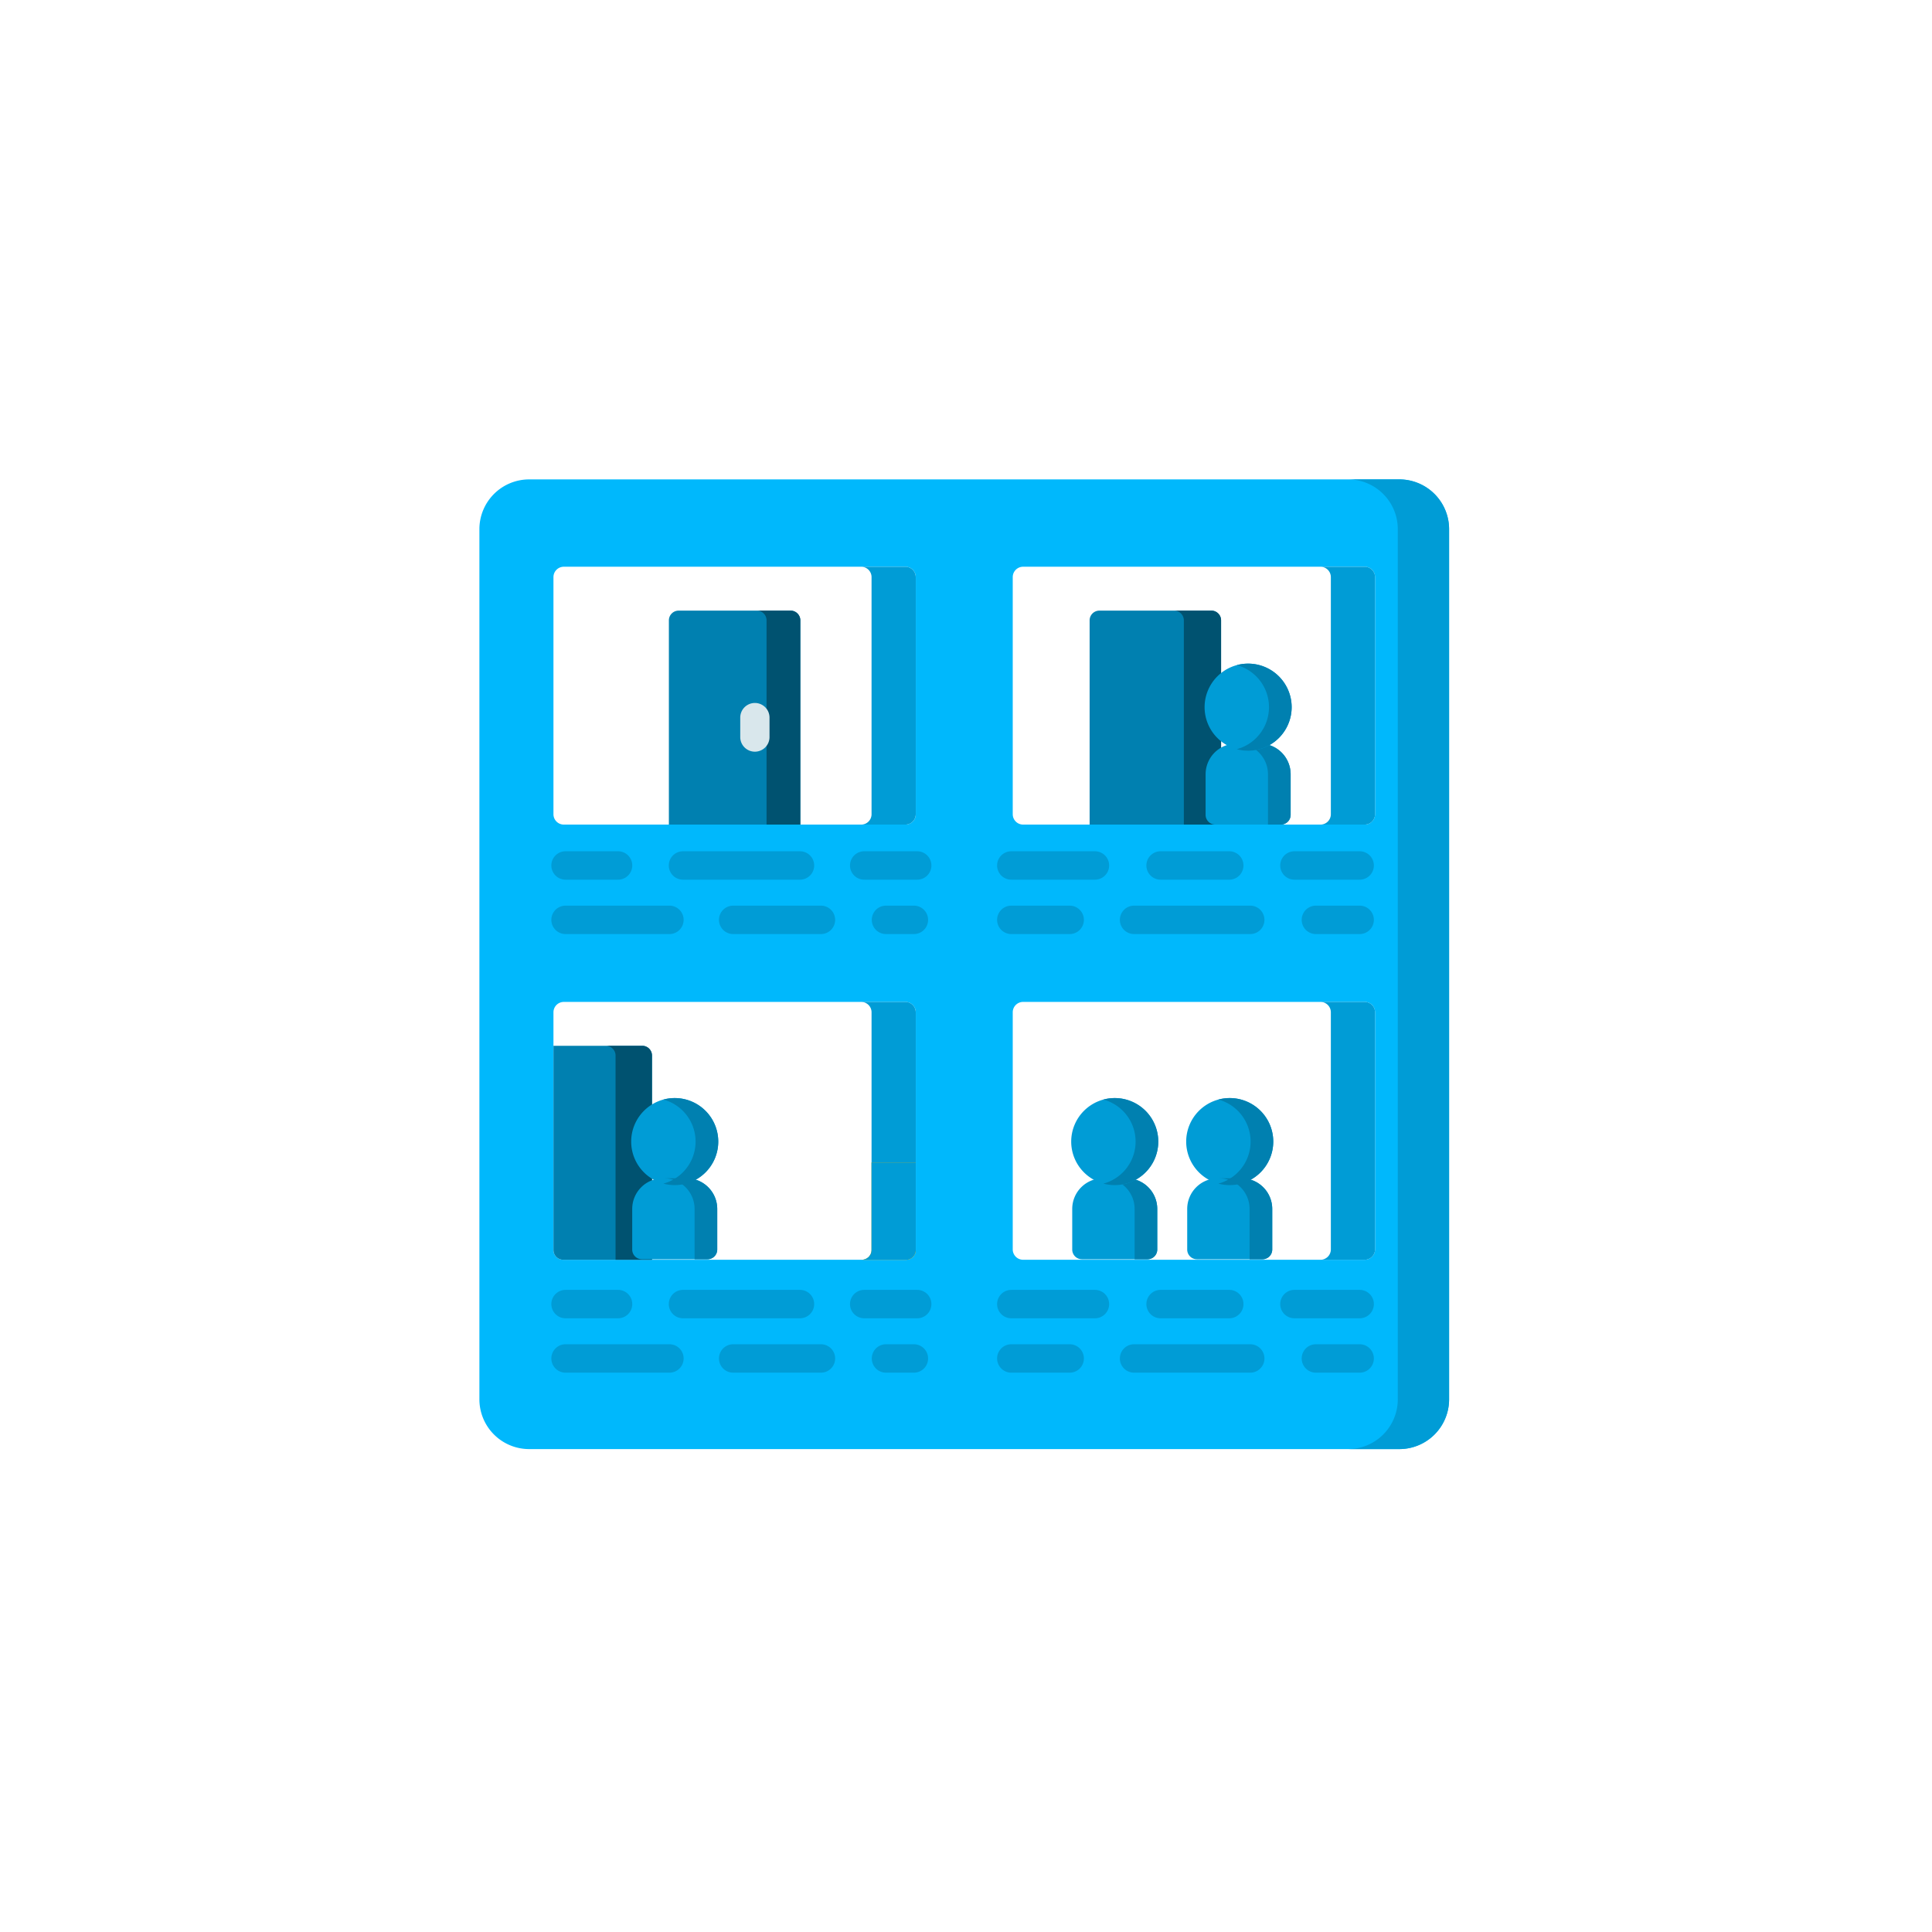 <svg xmlns="http://www.w3.org/2000/svg" xmlns:xlink="http://www.w3.org/1999/xlink" width="471" height="471" viewBox="0 0 471 471"><defs><filter id="a" x="0" y="0" width="471" height="471" filterUnits="userSpaceOnUse"><feOffset input="SourceAlpha"/><feGaussianBlur stdDeviation="10" result="b"/><feFlood flood-opacity="0.102"/><feComposite operator="in" in2="b"/><feComposite in="SourceGraphic"/></filter></defs><g transform="translate(-215 -12)"><g transform="matrix(1, 0, 0, 1, 215, 12)" filter="url(#a)"><circle cx="205.5" cy="205.5" r="205.5" transform="translate(30 30)" fill="#fff"/></g><path d="M224.268,236.4H12.135A12.134,12.134,0,0,1,0,224.268V12.135A12.134,12.134,0,0,1,12.135,0H224.268A12.134,12.134,0,0,1,236.4,12.135V224.268A12.134,12.134,0,0,1,224.268,236.4Zm0,0" transform="translate(331.872 128.872)" fill="#00b8fc"/><path d="M483.272,12.131V224.266A12.135,12.135,0,0,1,471.135,236.4H458.629a12.134,12.134,0,0,0,12.135-12.136V12.131A12.133,12.133,0,0,0,458.629,0h12.506A12.134,12.134,0,0,1,483.272,12.131Zm0,0" transform="translate(85.003 128.872)" fill="#009cd6"/><path d="M124.9,108.978H41.63a2.533,2.533,0,0,1-2.532-2.532v-57.8a2.533,2.533,0,0,1,2.532-2.532H124.9a2.533,2.533,0,0,1,2.532,2.532v57.8A2.532,2.532,0,0,1,124.9,108.978Zm0,0" transform="translate(310.827 104.048)" fill="#fff"/><path d="M367.4,108.978H284.134a2.533,2.533,0,0,1-2.532-2.532v-57.8a2.533,2.533,0,0,1,2.532-2.532H367.4a2.532,2.532,0,0,1,2.532,2.532v57.8A2.531,2.531,0,0,1,367.4,108.978Zm0,0" transform="translate(180.292 104.048)" fill="#fff"/><path d="M125.049,338.748H41.477a2.378,2.378,0,0,1-2.379-2.379v-57.95a2.533,2.533,0,0,1,2.532-2.532H124.9a2.533,2.533,0,0,1,2.532,2.532v57.95A2.378,2.378,0,0,1,125.049,338.748Zm0,0" transform="translate(310.827 -19.631)" fill="#fff"/><path d="M367.4,338.748H284.134a2.533,2.533,0,0,1-2.532-2.532v-57.8a2.533,2.533,0,0,1,2.532-2.532H367.4a2.532,2.532,0,0,1,2.532,2.532v57.8A2.531,2.531,0,0,1,367.4,338.748Zm0,0" transform="translate(180.292 -19.631)" fill="#fff"/><path d="M214.885,48.652v57.8a2.531,2.531,0,0,1-2.532,2.53H201.578a2.53,2.53,0,0,0,2.53-2.53v-57.8a2.529,2.529,0,0,0-2.53-2.53h10.775A2.531,2.531,0,0,1,214.885,48.652Zm0,0" transform="translate(223.367 104.046)" fill="#009cd6"/><path d="M457.393,48.652v57.8a2.531,2.531,0,0,1-2.532,2.53H444.086a2.532,2.532,0,0,0,2.53-2.53v-57.8a2.532,2.532,0,0,0-2.53-2.53h10.775A2.531,2.531,0,0,1,457.393,48.652Zm0,0" transform="translate(92.831 104.046)" fill="#009cd6"/><path d="M214.885,278.421v57.95a2.377,2.377,0,0,1-2.379,2.379H201.73a2.379,2.379,0,0,0,2.379-2.379v-57.95a2.529,2.529,0,0,0-2.53-2.53h10.775A2.531,2.531,0,0,1,214.885,278.421Zm0,0" transform="translate(223.367 -19.633)" fill="#009cd6"/><path d="M215.062,360.68v21.333a2.375,2.375,0,0,1-2.379,2.377H201.906a2.377,2.377,0,0,0,2.379-2.377V360.68Zm0,0" transform="translate(223.191 -65.273)" fill="#eeb900"/><path d="M457.393,278.421v57.8a2.531,2.531,0,0,1-2.532,2.53H444.086a2.532,2.532,0,0,0,2.53-2.53v-57.8a2.532,2.532,0,0,0-2.53-2.53h10.775A2.531,2.531,0,0,1,457.393,278.421Zm0,0" transform="translate(92.831 -19.633)" fill="#009cd6"/><path d="M132.093,121.449H100.047V71.664a2.38,2.38,0,0,1,2.379-2.379h27.289a2.38,2.38,0,0,1,2.379,2.379Zm0,0" transform="translate(278.019 91.578)" fill="#0080b0"/><path d="M157.081,71.66v49.787h-8.23V71.66a2.377,2.377,0,0,0-2.379-2.379H154.7A2.379,2.379,0,0,1,157.081,71.66Zm0,0" transform="translate(253.029 91.58)" fill="#005270"/><path d="M141.294,129.922a3.567,3.567,0,0,1-3.568-3.568v-4.74a3.568,3.568,0,0,1,7.137,0v4.74A3.569,3.569,0,0,1,141.294,129.922Zm0,0" transform="translate(257.737 65.33)" fill="#d9e7ec"/><path d="M354.25,121.449H322.2V71.664a2.38,2.38,0,0,1,2.379-2.379h27.289a2.38,2.38,0,0,1,2.379,2.379Zm0,0" transform="translate(158.438 91.578)" fill="#0080b0"/><path d="M378.253,71.66v49.787h-9.078V71.66a2.38,2.38,0,0,0-2.379-2.379h9.078A2.38,2.38,0,0,1,378.253,71.66Zm0,0" transform="translate(134.434 91.58)" fill="#005270"/><path d="M401.785,159.246H385.813a2.38,2.38,0,0,1-2.379-2.379V146.98a7.477,7.477,0,0,1,7.478-7.476h5.775a7.477,7.477,0,0,1,7.478,7.476v9.887A2.38,2.38,0,0,1,401.785,159.246Zm0,0" transform="translate(125.479 53.78)" fill="#009cd6"/><path d="M413.178,146.982v9.886a2.38,2.38,0,0,1-2.379,2.379h-3.146V146.982a7.478,7.478,0,0,0-7.478-7.478H405.7A7.479,7.479,0,0,1,413.178,146.982Zm0,0" transform="translate(116.467 53.78)" fill="#0080b0"/><path d="M404.123,107.886a10.612,10.612,0,1,1-10.612-10.612A10.612,10.612,0,0,1,404.123,107.886Zm0,0" transform="translate(125.767 76.512)" fill="#009cd6"/><path d="M413.274,107.888a10.615,10.615,0,0,1-13.379,10.243,10.61,10.61,0,0,0,0-20.491,10.615,10.615,0,0,1,13.379,10.248Zm0,0" transform="translate(116.618 76.512)" fill="#0080b0"/><path d="M63.124,351.219H41.477A2.378,2.378,0,0,1,39.1,348.84V299.055H60.745a2.379,2.379,0,0,1,2.379,2.379Zm0,0" transform="translate(310.827 -32.102)" fill="#0080b0"/><path d="M78,301.43v49.787H69.121V301.43a2.377,2.377,0,0,0-2.379-2.379h8.883A2.38,2.38,0,0,1,78,301.43Zm0,0" transform="translate(295.946 -32.1)" fill="#005270"/><path d="M101.371,337.265a10.612,10.612,0,1,1-10.612-10.612A10.612,10.612,0,0,1,101.371,337.265Zm0,0" transform="translate(288.73 -46.957)" fill="#009cd6"/><path d="M99.033,388.758H83.063a2.379,2.379,0,0,1-2.379-2.379v-9.887a7.476,7.476,0,0,1,7.476-7.476h5.775a7.477,7.477,0,0,1,7.478,7.476v9.887A2.379,2.379,0,0,1,99.033,388.758Zm0,0" transform="translate(288.442 -69.76)" fill="#009cd6"/><path d="M110.522,337.269a10.614,10.614,0,0,1-13.377,10.243,10.61,10.61,0,0,0,0-20.489,10.614,10.614,0,0,1,13.377,10.246Zm0,0" transform="translate(279.581 -46.959)" fill="#0080b0"/><path d="M110.424,376.491v9.886a2.38,2.38,0,0,1-2.379,2.379H104.9V376.491a7.48,7.48,0,0,0-7.478-7.48h5.524A7.48,7.48,0,0,1,110.424,376.491Zm0,0" transform="translate(279.432 -69.758)" fill="#0080b0"/><path d="M215.062,360.68v21.333a2.375,2.375,0,0,1-2.379,2.377H201.906a2.377,2.377,0,0,0,2.379-2.377V360.68Zm0,0" transform="translate(223.191 -65.273)" fill="#009cd6"/><path d="M392.074,388.758H376.1a2.38,2.38,0,0,1-2.379-2.379v-9.887a7.477,7.477,0,0,1,7.478-7.476h5.775a7.476,7.476,0,0,1,7.476,7.476v9.887A2.378,2.378,0,0,1,392.074,388.758Zm0,0" transform="translate(130.706 -69.76)" fill="#009cd6"/><path d="M394.411,337.265A10.612,10.612,0,1,1,383.8,326.652,10.611,10.611,0,0,1,394.411,337.265Zm0,0" transform="translate(130.994 -46.957)" fill="#009cd6"/><path d="M403.563,337.269a10.615,10.615,0,0,1-13.379,10.243,10.609,10.609,0,0,0,0-20.489,10.615,10.615,0,0,1,13.379,10.246Zm0,0" transform="translate(121.845 -46.959)" fill="#0080b0"/><path d="M403.465,376.491v9.886a2.378,2.378,0,0,1-2.377,2.379h-3.146V376.491a7.48,7.48,0,0,0-7.478-7.48h5.523A7.479,7.479,0,0,1,403.465,376.491Zm0,0" transform="translate(121.694 -69.758)" fill="#0080b0"/><path d="M331.362,388.758H315.391a2.379,2.379,0,0,1-2.379-2.379v-9.887a7.476,7.476,0,0,1,7.476-7.476h5.777a7.476,7.476,0,0,1,7.476,7.476v9.887A2.379,2.379,0,0,1,331.362,388.758Zm0,0" transform="translate(163.385 -69.76)" fill="#009cd6"/><path d="M342.752,376.491v9.886a2.379,2.379,0,0,1-2.379,2.379H337.23V376.491a7.48,7.48,0,0,0-7.48-7.48h5.524A7.479,7.479,0,0,1,342.752,376.491Zm0,0" transform="translate(154.375 -69.758)" fill="#0080b0"/><path d="M333.7,337.265a10.612,10.612,0,1,1-10.611-10.612A10.611,10.611,0,0,1,333.7,337.265Zm0,0" transform="translate(163.673 -46.957)" fill="#009cd6"/><path d="M342.85,337.269a10.614,10.614,0,0,1-13.377,10.243,10.61,10.61,0,0,0,0-20.489,10.614,10.614,0,0,1,13.377,10.246Zm0,0" transform="translate(154.525 -46.959)" fill="#0080b0"/><path d="M66.774,231.988H41.451a3.463,3.463,0,0,1,0-6.926H66.776a3.463,3.463,0,1,1,0,6.926Zm0,0" transform="translate(311.424 7.726)" fill="#009cd6"/><path d="M217.436,231.988h-6.8a3.463,3.463,0,0,1,0-6.926h6.8a3.463,3.463,0,1,1,0,6.926Zm0,0" transform="translate(220.359 7.726)" fill="#009cd6"/><path d="M151.355,231.988H129.963a3.463,3.463,0,0,1,0-6.926h21.393a3.463,3.463,0,1,1,0,6.926Zm0,0" transform="translate(263.78 7.726)" fill="#009cd6"/><path d="M54.25,203.274h-12.8a3.463,3.463,0,0,1,0-6.926h12.8a3.463,3.463,0,0,1,0,6.926Zm0,0" transform="translate(311.424 23.182)" fill="#009cd6"/><path d="M131.98,203.274H103.463a3.463,3.463,0,1,1,0-6.926H131.98a3.463,3.463,0,0,1,0,6.926Zm0,0" transform="translate(278.045 23.182)" fill="#009cd6"/><path d="M212.06,203.274H199.147a3.463,3.463,0,1,1,0-6.926H212.06a3.463,3.463,0,1,1,0,6.926Zm0,0" transform="translate(226.54 23.182)" fill="#009cd6"/><path d="M291.041,231.988h-14.23a3.463,3.463,0,0,1,0-6.926h14.23a3.463,3.463,0,0,1,0,6.926Zm0,0" transform="translate(184.736 7.726)" fill="#009cd6"/><path d="M448.3,231.988H437.631a3.463,3.463,0,0,1,0-6.926H448.3a3.463,3.463,0,1,1,0,6.926Zm0,0" transform="translate(98.17 7.726)" fill="#009cd6"/><path d="M369.949,231.988H341.631a3.463,3.463,0,0,1,0-6.926h28.318a3.463,3.463,0,1,1,0,6.926Zm0,0" transform="translate(149.844 7.726)" fill="#009cd6"/><path d="M297.195,203.274H276.811a3.463,3.463,0,0,1,0-6.926h20.384a3.463,3.463,0,0,1,0,6.926Zm0,0" transform="translate(184.736 23.182)" fill="#009cd6"/><path d="M442.2,203.274H426.3a3.463,3.463,0,1,1,0-6.926h15.9a3.463,3.463,0,1,1,0,6.926Zm0,0" transform="translate(104.269 23.182)" fill="#009cd6"/><path d="M372.372,203.274H355.631a3.463,3.463,0,0,1,0-6.926h16.741a3.463,3.463,0,0,1,0,6.926Zm0,0" transform="translate(142.308 23.182)" fill="#009cd6"/><path d="M66.774,463.57H41.451a3.463,3.463,0,0,1,0-6.926H66.776a3.463,3.463,0,1,1,0,6.926Zm0,0" transform="translate(311.424 -116.929)" fill="#009cd6"/><path d="M217.436,463.57h-6.8a3.463,3.463,0,0,1,0-6.926h6.8a3.463,3.463,0,1,1,0,6.926Zm0,0" transform="translate(220.359 -116.929)" fill="#009cd6"/><path d="M151.355,463.57H129.963a3.463,3.463,0,0,1,0-6.926h21.393a3.463,3.463,0,1,1,0,6.926Zm0,0" transform="translate(263.78 -116.929)" fill="#009cd6"/><path d="M54.25,434.859h-12.8a3.463,3.463,0,0,1,0-6.926h12.8a3.463,3.463,0,0,1,0,6.926Zm0,0" transform="translate(311.424 -101.475)" fill="#009cd6"/><path d="M131.98,434.859H103.463a3.463,3.463,0,0,1,0-6.926H131.98a3.463,3.463,0,0,1,0,6.926Zm0,0" transform="translate(278.045 -101.475)" fill="#009cd6"/><path d="M212.06,434.859H199.147a3.463,3.463,0,1,1,0-6.926H212.06a3.463,3.463,0,1,1,0,6.926Zm0,0" transform="translate(226.54 -101.475)" fill="#009cd6"/><path d="M291.041,463.57h-14.23a3.463,3.463,0,0,1,0-6.926h14.23a3.463,3.463,0,0,1,0,6.926Zm0,0" transform="translate(184.736 -116.929)" fill="#009cd6"/><path d="M448.3,463.57H437.631a3.463,3.463,0,0,1,0-6.926H448.3a3.463,3.463,0,1,1,0,6.926Zm0,0" transform="translate(98.17 -116.929)" fill="#009cd6"/><path d="M369.949,463.57H341.631a3.463,3.463,0,0,1,0-6.926h28.318a3.463,3.463,0,1,1,0,6.926Zm0,0" transform="translate(149.844 -116.929)" fill="#009cd6"/><path d="M297.195,434.859H276.811a3.463,3.463,0,0,1,0-6.926h20.384a3.463,3.463,0,0,1,0,6.926Zm0,0" transform="translate(184.736 -101.475)" fill="#009cd6"/><path d="M442.2,434.859H426.3a3.463,3.463,0,1,1,0-6.926h15.9a3.463,3.463,0,1,1,0,6.926Zm0,0" transform="translate(104.269 -101.475)" fill="#009cd6"/><path d="M372.372,434.859H355.631a3.463,3.463,0,0,1,0-6.926h16.741a3.463,3.463,0,0,1,0,6.926Zm0,0" transform="translate(142.308 -101.475)" fill="#009cd6"/></g></svg>